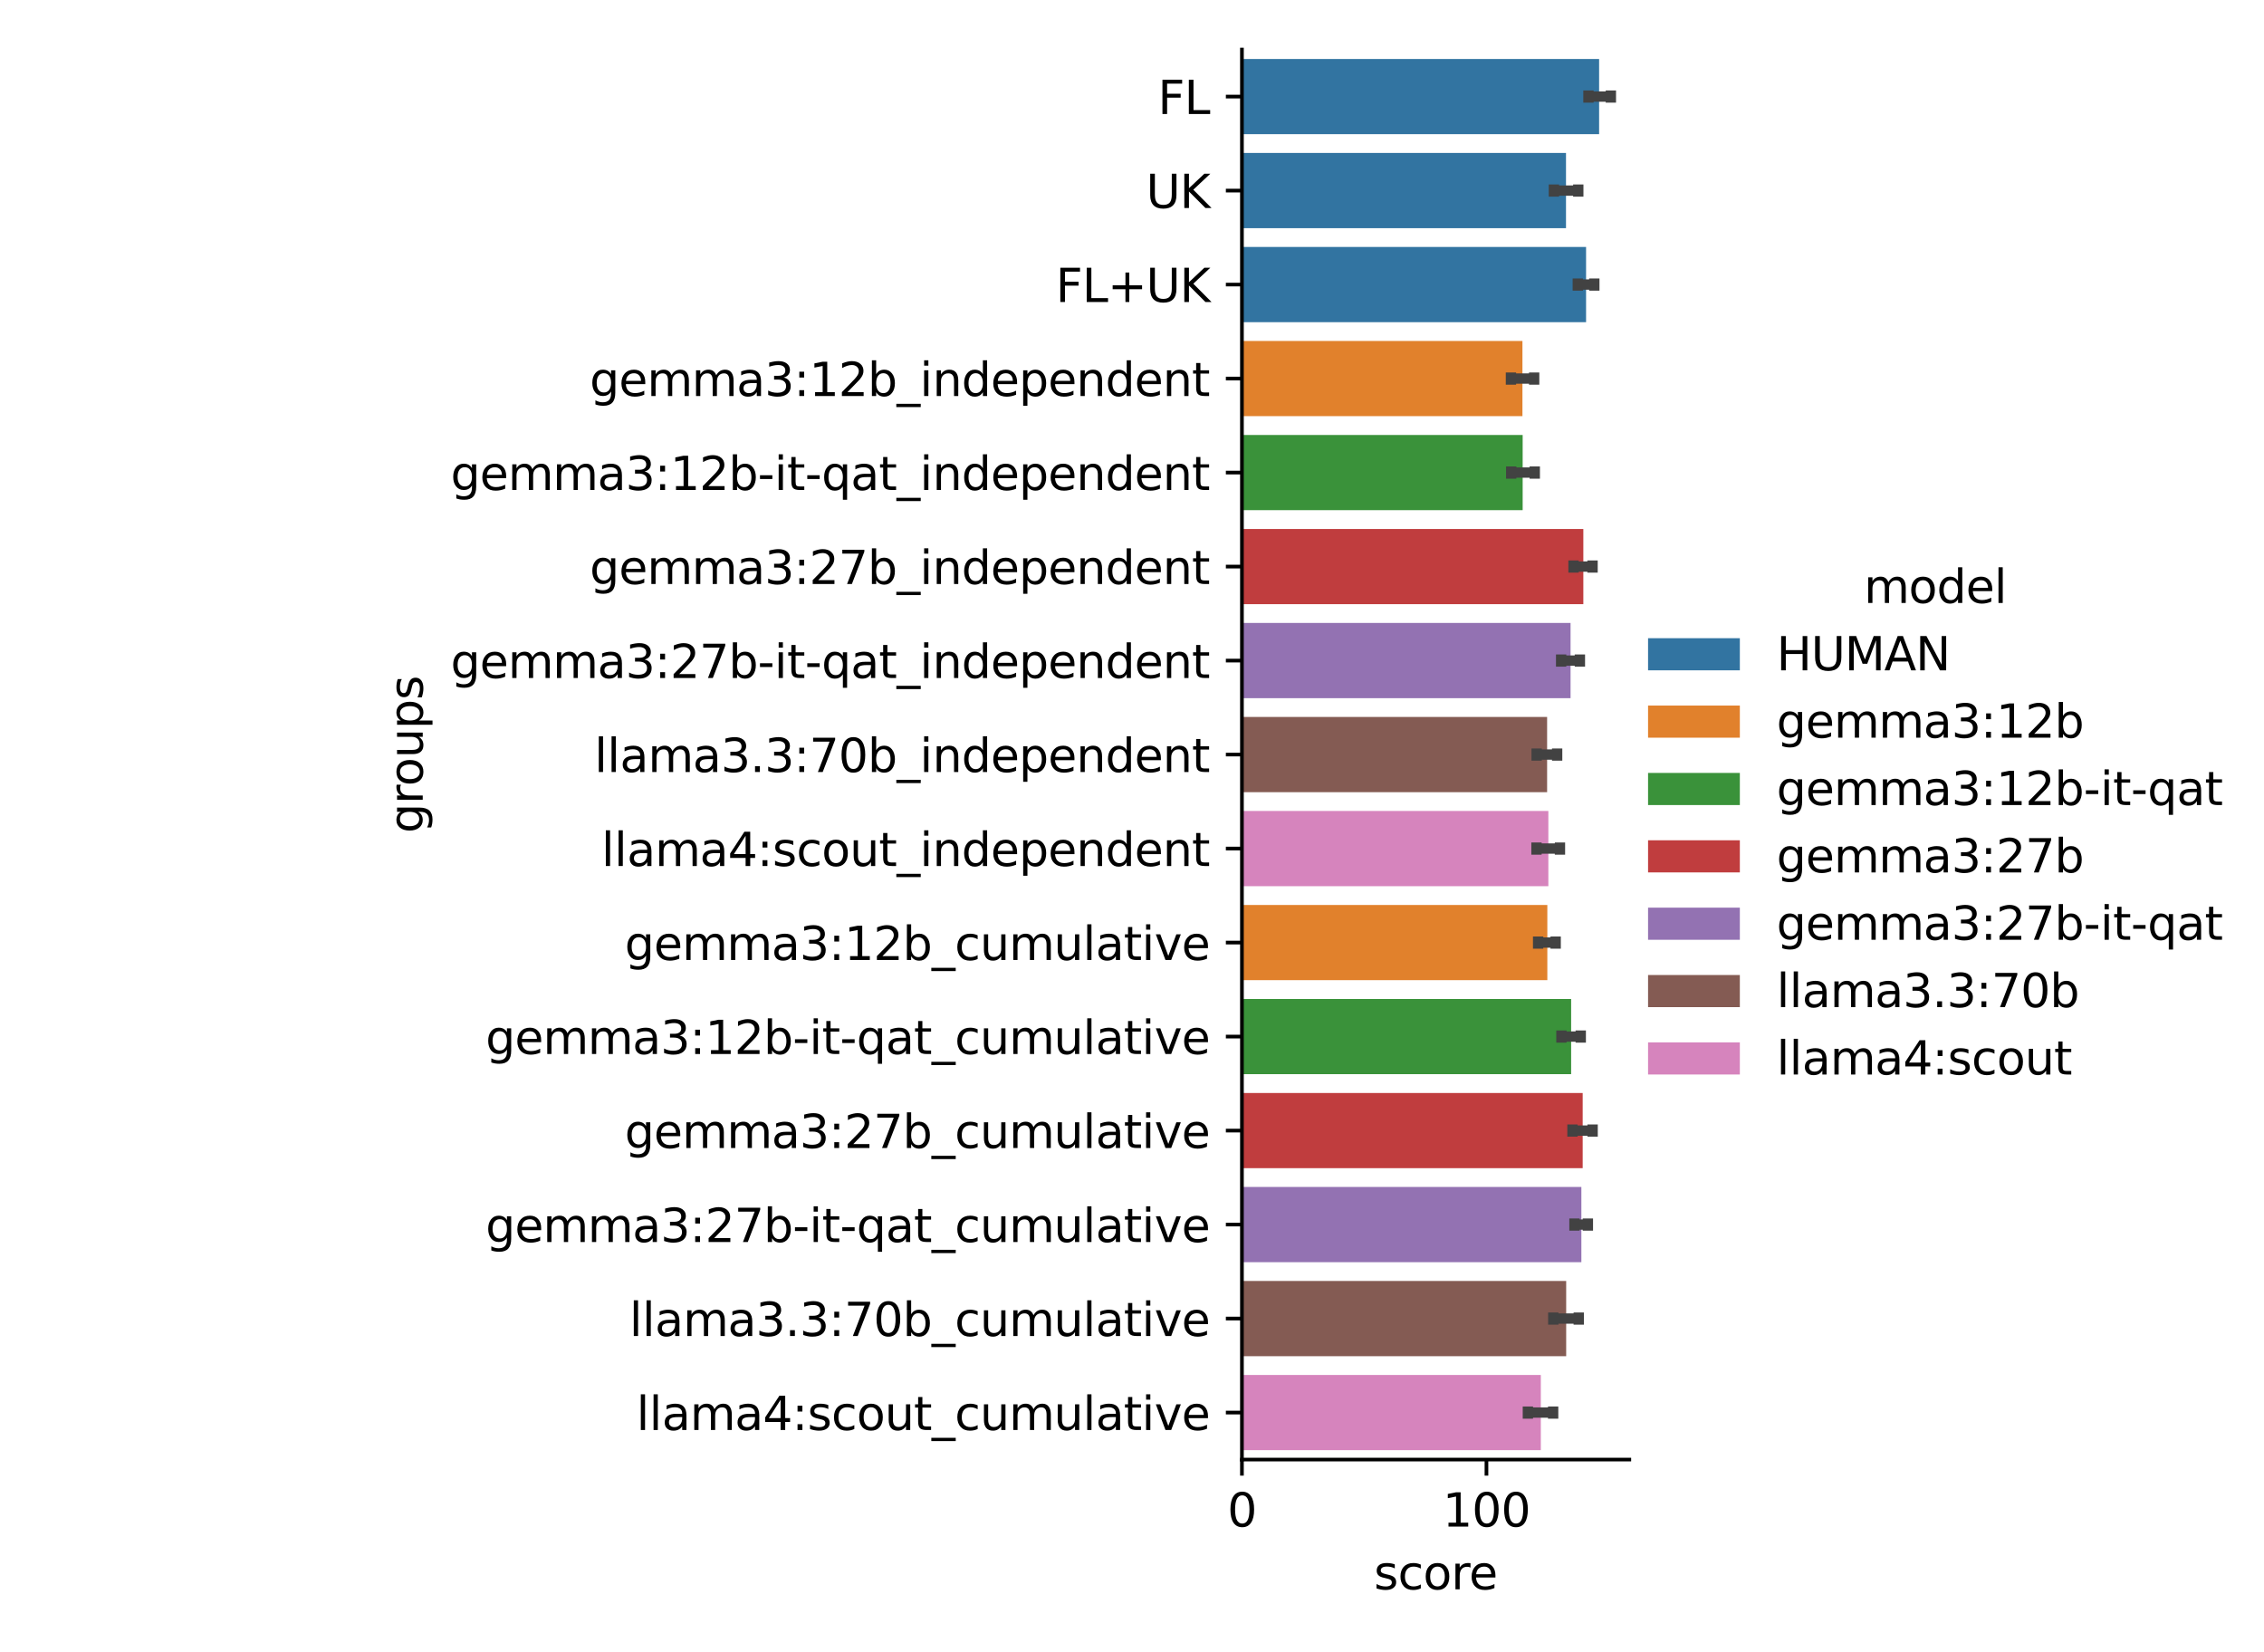 <?xml version="1.0" encoding="utf-8" standalone="no"?>
<!DOCTYPE svg PUBLIC "-//W3C//DTD SVG 1.1//EN"
  "http://www.w3.org/Graphics/SVG/1.1/DTD/svg11.dtd">
<svg xmlns:xlink="http://www.w3.org/1999/xlink" width="493.38pt" height="360pt" viewBox="0 0 493.38 360" xmlns="http://www.w3.org/2000/svg" version="1.1">
 <defs>
  <style type="text/css">*{stroke-linejoin: round; stroke-linecap: butt}</style>
 </defs>
 <g id="figure_1">
  <g id="patch_1">
   <path d="M 0 360 
L 493.38 360 
L 493.38 0 
L 0 0 
z
" style="fill: #ffffff"/>
  </g>
  <g id="axes_1">
   <g id="patch_2">
    <path d="M 270.646 318.04 
L 355.066 318.04 
L 355.066 10.8 
L 270.646 10.8 
z
" style="fill: #ffffff"/>
   </g>
   <g id="patch_3">
    <path d="M 270.646 12.848 
L 348.485 12.848 
L 348.485 29.234 
L 270.646 29.234 
z
" clip-path="url(#p8ff830835c)" style="fill: #3274a1"/>
   </g>
   <g id="patch_4">
    <path d="M 270.646 33.331 
L 341.269 33.331 
L 341.269 49.717 
L 270.646 49.717 
z
" clip-path="url(#p8ff830835c)" style="fill: #3274a1"/>
   </g>
   <g id="patch_5">
    <path d="M 270.646 53.814 
L 345.643 53.814 
L 345.643 70.2 
L 270.646 70.2 
z
" clip-path="url(#p8ff830835c)" style="fill: #3274a1"/>
   </g>
   <g id="patch_6">
    <path d="M 270.646 74.296 
L 331.778 74.296 
L 331.778 90.682 
L 270.646 90.682 
z
" clip-path="url(#p8ff830835c)" style="fill: #e1812c"/>
   </g>
   <g id="patch_7">
    <path d="M 270.646 197.192 
L 337.201 197.192 
L 337.201 213.578 
L 270.646 213.578 
z
" clip-path="url(#p8ff830835c)" style="fill: #e1812c"/>
   </g>
   <g id="patch_8">
    <path d="M 270.646 94.779 
L 331.824 94.779 
L 331.824 111.165 
L 270.646 111.165 
z
" clip-path="url(#p8ff830835c)" style="fill: #3a923a"/>
   </g>
   <g id="patch_9">
    <path d="M 270.646 217.675 
L 342.389 217.675 
L 342.389 234.061 
L 270.646 234.061 
z
" clip-path="url(#p8ff830835c)" style="fill: #3a923a"/>
   </g>
   <g id="patch_10">
    <path d="M 270.646 115.262 
L 345.047 115.262 
L 345.047 131.648 
L 270.646 131.648 
z
" clip-path="url(#p8ff830835c)" style="fill: #c03d3e"/>
   </g>
   <g id="patch_11">
    <path d="M 270.646 238.158 
L 344.904 238.158 
L 344.904 254.544 
L 270.646 254.544 
z
" clip-path="url(#p8ff830835c)" style="fill: #c03d3e"/>
   </g>
   <g id="patch_12">
    <path d="M 270.646 135.744 
L 342.261 135.744 
L 342.261 152.13 
L 270.646 152.13 
z
" clip-path="url(#p8ff830835c)" style="fill: #9372b2"/>
   </g>
   <g id="patch_13">
    <path d="M 270.646 258.64 
L 344.618 258.64 
L 344.618 275.026 
L 270.646 275.026 
z
" clip-path="url(#p8ff830835c)" style="fill: #9372b2"/>
   </g>
   <g id="patch_14">
    <path d="M 270.646 156.227 
L 337.153 156.227 
L 337.153 172.613 
L 270.646 172.613 
z
" clip-path="url(#p8ff830835c)" style="fill: #845b53"/>
   </g>
   <g id="patch_15">
    <path d="M 270.646 279.123 
L 341.308 279.123 
L 341.308 295.509 
L 270.646 295.509 
z
" clip-path="url(#p8ff830835c)" style="fill: #845b53"/>
   </g>
   <g id="patch_16">
    <path d="M 270.646 176.71 
L 337.423 176.71 
L 337.423 193.096 
L 270.646 193.096 
z
" clip-path="url(#p8ff830835c)" style="fill: #d684bd"/>
   </g>
   <g id="patch_17">
    <path d="M 270.646 299.606 
L 335.781 299.606 
L 335.781 315.992 
L 270.646 315.992 
z
" clip-path="url(#p8ff830835c)" style="fill: #d684bd"/>
   </g>
   <g id="patch_18">
    <path d="M 270.646 21.041 
L 270.646 21.041 
L 270.646 21.041 
L 270.646 21.041 
z
" clip-path="url(#p8ff830835c)" style="fill: #3274a1"/>
   </g>
   <g id="patch_19">
    <path d="M 270.646 21.041 
L 270.646 21.041 
L 270.646 21.041 
L 270.646 21.041 
z
" clip-path="url(#p8ff830835c)" style="fill: #e1812c"/>
   </g>
   <g id="patch_20">
    <path d="M 270.646 21.041 
L 270.646 21.041 
L 270.646 21.041 
L 270.646 21.041 
z
" clip-path="url(#p8ff830835c)" style="fill: #3a923a"/>
   </g>
   <g id="patch_21">
    <path d="M 270.646 21.041 
L 270.646 21.041 
L 270.646 21.041 
L 270.646 21.041 
z
" clip-path="url(#p8ff830835c)" style="fill: #c03d3e"/>
   </g>
   <g id="patch_22">
    <path d="M 270.646 21.041 
L 270.646 21.041 
L 270.646 21.041 
L 270.646 21.041 
z
" clip-path="url(#p8ff830835c)" style="fill: #9372b2"/>
   </g>
   <g id="patch_23">
    <path d="M 270.646 21.041 
L 270.646 21.041 
L 270.646 21.041 
L 270.646 21.041 
z
" clip-path="url(#p8ff830835c)" style="fill: #845b53"/>
   </g>
   <g id="patch_24">
    <path d="M 270.646 21.041 
L 270.646 21.041 
L 270.646 21.041 
L 270.646 21.041 
z
" clip-path="url(#p8ff830835c)" style="fill: #d684bd"/>
   </g>
   <g id="matplotlib.axis_1">
    <g id="xtick_1">
     <g id="line2d_1">
      <defs>
       <path id="mb960a6615f" d="M 0 0 
L 0 3.5 
" style="stroke: #000000; stroke-width: 0.8"/>
      </defs>
      <g>
       <use xlink:href="#mb960a6615f" x="270.646" y="318.04" style="stroke: #000000; stroke-width: 0.8"/>
      </g>
     </g>
     <g id="text_1">
      <!-- 0 -->
      <g transform="translate(267.465 332.638) scale(0.1 -0.1)">
       <defs>
        <path id="DejaVuSans-30" d="M 2034 4250 
Q 1547 4250 1301 3770 
Q 1056 3291 1056 2328 
Q 1056 1369 1301 889 
Q 1547 409 2034 409 
Q 2525 409 2770 889 
Q 3016 1369 3016 2328 
Q 3016 3291 2770 3770 
Q 2525 4250 2034 4250 
z
M 2034 4750 
Q 2819 4750 3233 4129 
Q 3647 3509 3647 2328 
Q 3647 1150 3233 529 
Q 2819 -91 2034 -91 
Q 1250 -91 836 529 
Q 422 1150 422 2328 
Q 422 3509 836 4129 
Q 1250 4750 2034 4750 
z
" transform="scale(0.016)"/>
       </defs>
       <use xlink:href="#DejaVuSans-30"/>
      </g>
     </g>
    </g>
    <g id="xtick_2">
     <g id="line2d_2">
      <g>
       <use xlink:href="#mb960a6615f" x="323.934" y="318.04" style="stroke: #000000; stroke-width: 0.8"/>
      </g>
     </g>
     <g id="text_2">
      <!-- 100 -->
      <g transform="translate(314.391 332.638) scale(0.1 -0.1)">
       <defs>
        <path id="DejaVuSans-31" d="M 794 531 
L 1825 531 
L 1825 4091 
L 703 3866 
L 703 4441 
L 1819 4666 
L 2450 4666 
L 2450 531 
L 3481 531 
L 3481 0 
L 794 0 
L 794 531 
z
" transform="scale(0.016)"/>
       </defs>
       <use xlink:href="#DejaVuSans-31"/>
       <use xlink:href="#DejaVuSans-30" transform="translate(63.623 0)"/>
       <use xlink:href="#DejaVuSans-30" transform="translate(127.246 0)"/>
      </g>
     </g>
    </g>
    <g id="text_3">
     <!-- score -->
     <g transform="translate(299.423 346.317) scale(0.1 -0.1)">
      <defs>
       <path id="DejaVuSans-73" d="M 2834 3397 
L 2834 2853 
Q 2591 2978 2328 3040 
Q 2066 3103 1784 3103 
Q 1356 3103 1142 2972 
Q 928 2841 928 2578 
Q 928 2378 1081 2264 
Q 1234 2150 1697 2047 
L 1894 2003 
Q 2506 1872 2764 1633 
Q 3022 1394 3022 966 
Q 3022 478 2636 193 
Q 2250 -91 1575 -91 
Q 1294 -91 989 -36 
Q 684 19 347 128 
L 347 722 
Q 666 556 975 473 
Q 1284 391 1588 391 
Q 1994 391 2212 530 
Q 2431 669 2431 922 
Q 2431 1156 2273 1281 
Q 2116 1406 1581 1522 
L 1381 1569 
Q 847 1681 609 1914 
Q 372 2147 372 2553 
Q 372 3047 722 3315 
Q 1072 3584 1716 3584 
Q 2034 3584 2315 3537 
Q 2597 3491 2834 3397 
z
" transform="scale(0.016)"/>
       <path id="DejaVuSans-63" d="M 3122 3366 
L 3122 2828 
Q 2878 2963 2633 3030 
Q 2388 3097 2138 3097 
Q 1578 3097 1268 2742 
Q 959 2388 959 1747 
Q 959 1106 1268 751 
Q 1578 397 2138 397 
Q 2388 397 2633 464 
Q 2878 531 3122 666 
L 3122 134 
Q 2881 22 2623 -34 
Q 2366 -91 2075 -91 
Q 1284 -91 818 406 
Q 353 903 353 1747 
Q 353 2603 823 3093 
Q 1294 3584 2113 3584 
Q 2378 3584 2631 3529 
Q 2884 3475 3122 3366 
z
" transform="scale(0.016)"/>
       <path id="DejaVuSans-6f" d="M 1959 3097 
Q 1497 3097 1228 2736 
Q 959 2375 959 1747 
Q 959 1119 1226 758 
Q 1494 397 1959 397 
Q 2419 397 2687 759 
Q 2956 1122 2956 1747 
Q 2956 2369 2687 2733 
Q 2419 3097 1959 3097 
z
M 1959 3584 
Q 2709 3584 3137 3096 
Q 3566 2609 3566 1747 
Q 3566 888 3137 398 
Q 2709 -91 1959 -91 
Q 1206 -91 779 398 
Q 353 888 353 1747 
Q 353 2609 779 3096 
Q 1206 3584 1959 3584 
z
" transform="scale(0.016)"/>
       <path id="DejaVuSans-72" d="M 2631 2963 
Q 2534 3019 2420 3045 
Q 2306 3072 2169 3072 
Q 1681 3072 1420 2755 
Q 1159 2438 1159 1844 
L 1159 0 
L 581 0 
L 581 3500 
L 1159 3500 
L 1159 2956 
Q 1341 3275 1631 3429 
Q 1922 3584 2338 3584 
Q 2397 3584 2469 3576 
Q 2541 3569 2628 3553 
L 2631 2963 
z
" transform="scale(0.016)"/>
       <path id="DejaVuSans-65" d="M 3597 1894 
L 3597 1613 
L 953 1613 
Q 991 1019 1311 708 
Q 1631 397 2203 397 
Q 2534 397 2845 478 
Q 3156 559 3463 722 
L 3463 178 
Q 3153 47 2828 -22 
Q 2503 -91 2169 -91 
Q 1331 -91 842 396 
Q 353 884 353 1716 
Q 353 2575 817 3079 
Q 1281 3584 2069 3584 
Q 2775 3584 3186 3129 
Q 3597 2675 3597 1894 
z
M 3022 2063 
Q 3016 2534 2758 2815 
Q 2500 3097 2075 3097 
Q 1594 3097 1305 2825 
Q 1016 2553 972 2059 
L 3022 2063 
z
" transform="scale(0.016)"/>
      </defs>
      <use xlink:href="#DejaVuSans-73"/>
      <use xlink:href="#DejaVuSans-63" transform="translate(52.1 0)"/>
      <use xlink:href="#DejaVuSans-6f" transform="translate(107.08 0)"/>
      <use xlink:href="#DejaVuSans-72" transform="translate(168.262 0)"/>
      <use xlink:href="#DejaVuSans-65" transform="translate(207.125 0)"/>
     </g>
    </g>
   </g>
   <g id="matplotlib.axis_2">
    <g id="ytick_1">
     <g id="line2d_3">
      <defs>
       <path id="mff4d0da795" d="M 0 0 
L -3.5 0 
" style="stroke: #000000; stroke-width: 0.8"/>
      </defs>
      <g>
       <use xlink:href="#mff4d0da795" x="270.646" y="21.041" style="stroke: #000000; stroke-width: 0.8"/>
      </g>
     </g>
     <g id="text_4">
      <!-- FL -->
      <g transform="translate(252.323 24.841) scale(0.1 -0.1)">
       <defs>
        <path id="DejaVuSans-46" d="M 628 4666 
L 3309 4666 
L 3309 4134 
L 1259 4134 
L 1259 2759 
L 3109 2759 
L 3109 2228 
L 1259 2228 
L 1259 0 
L 628 0 
L 628 4666 
z
" transform="scale(0.016)"/>
        <path id="DejaVuSans-4c" d="M 628 4666 
L 1259 4666 
L 1259 531 
L 3531 531 
L 3531 0 
L 628 0 
L 628 4666 
z
" transform="scale(0.016)"/>
       </defs>
       <use xlink:href="#DejaVuSans-46"/>
       <use xlink:href="#DejaVuSans-4c" transform="translate(57.52 0)"/>
      </g>
     </g>
    </g>
    <g id="ytick_2">
     <g id="line2d_4">
      <g>
       <use xlink:href="#mff4d0da795" x="270.646" y="41.524" style="stroke: #000000; stroke-width: 0.8"/>
      </g>
     </g>
     <g id="text_5">
      <!-- UK -->
      <g transform="translate(249.77 45.323) scale(0.1 -0.1)">
       <defs>
        <path id="DejaVuSans-55" d="M 556 4666 
L 1191 4666 
L 1191 1831 
Q 1191 1081 1462 751 
Q 1734 422 2344 422 
Q 2950 422 3222 751 
Q 3494 1081 3494 1831 
L 3494 4666 
L 4128 4666 
L 4128 1753 
Q 4128 841 3676 375 
Q 3225 -91 2344 -91 
Q 1459 -91 1007 375 
Q 556 841 556 1753 
L 556 4666 
z
" transform="scale(0.016)"/>
        <path id="DejaVuSans-4b" d="M 628 4666 
L 1259 4666 
L 1259 2694 
L 3353 4666 
L 4166 4666 
L 1850 2491 
L 4331 0 
L 3500 0 
L 1259 2247 
L 1259 0 
L 628 0 
L 628 4666 
z
" transform="scale(0.016)"/>
       </defs>
       <use xlink:href="#DejaVuSans-55"/>
       <use xlink:href="#DejaVuSans-4b" transform="translate(73.193 0)"/>
      </g>
     </g>
    </g>
    <g id="ytick_3">
     <g id="line2d_5">
      <g>
       <use xlink:href="#mff4d0da795" x="270.646" y="62.007" style="stroke: #000000; stroke-width: 0.8"/>
      </g>
     </g>
     <g id="text_6">
      <!-- FL+UK -->
      <g transform="translate(230.067 65.806) scale(0.1 -0.1)">
       <defs>
        <path id="DejaVuSans-2b" d="M 2944 4013 
L 2944 2272 
L 4684 2272 
L 4684 1741 
L 2944 1741 
L 2944 0 
L 2419 0 
L 2419 1741 
L 678 1741 
L 678 2272 
L 2419 2272 
L 2419 4013 
L 2944 4013 
z
" transform="scale(0.016)"/>
       </defs>
       <use xlink:href="#DejaVuSans-46"/>
       <use xlink:href="#DejaVuSans-4c" transform="translate(57.52 0)"/>
       <use xlink:href="#DejaVuSans-2b" transform="translate(113.232 0)"/>
       <use xlink:href="#DejaVuSans-55" transform="translate(197.021 0)"/>
       <use xlink:href="#DejaVuSans-4b" transform="translate(270.215 0)"/>
      </g>
     </g>
    </g>
    <g id="ytick_4">
     <g id="line2d_6">
      <g>
       <use xlink:href="#mff4d0da795" x="270.646" y="82.489" style="stroke: #000000; stroke-width: 0.8"/>
      </g>
     </g>
     <g id="text_7">
      <!-- gemma3:12b_independent -->
      <g transform="translate(128.515 86.289) scale(0.1 -0.1)">
       <defs>
        <path id="DejaVuSans-67" d="M 2906 1791 
Q 2906 2416 2648 2759 
Q 2391 3103 1925 3103 
Q 1463 3103 1205 2759 
Q 947 2416 947 1791 
Q 947 1169 1205 825 
Q 1463 481 1925 481 
Q 2391 481 2648 825 
Q 2906 1169 2906 1791 
z
M 3481 434 
Q 3481 -459 3084 -895 
Q 2688 -1331 1869 -1331 
Q 1566 -1331 1297 -1286 
Q 1028 -1241 775 -1147 
L 775 -588 
Q 1028 -725 1275 -790 
Q 1522 -856 1778 -856 
Q 2344 -856 2625 -561 
Q 2906 -266 2906 331 
L 2906 616 
Q 2728 306 2450 153 
Q 2172 0 1784 0 
Q 1141 0 747 490 
Q 353 981 353 1791 
Q 353 2603 747 3093 
Q 1141 3584 1784 3584 
Q 2172 3584 2450 3431 
Q 2728 3278 2906 2969 
L 2906 3500 
L 3481 3500 
L 3481 434 
z
" transform="scale(0.016)"/>
        <path id="DejaVuSans-6d" d="M 3328 2828 
Q 3544 3216 3844 3400 
Q 4144 3584 4550 3584 
Q 5097 3584 5394 3201 
Q 5691 2819 5691 2113 
L 5691 0 
L 5113 0 
L 5113 2094 
Q 5113 2597 4934 2840 
Q 4756 3084 4391 3084 
Q 3944 3084 3684 2787 
Q 3425 2491 3425 1978 
L 3425 0 
L 2847 0 
L 2847 2094 
Q 2847 2600 2669 2842 
Q 2491 3084 2119 3084 
Q 1678 3084 1418 2786 
Q 1159 2488 1159 1978 
L 1159 0 
L 581 0 
L 581 3500 
L 1159 3500 
L 1159 2956 
Q 1356 3278 1631 3431 
Q 1906 3584 2284 3584 
Q 2666 3584 2933 3390 
Q 3200 3197 3328 2828 
z
" transform="scale(0.016)"/>
        <path id="DejaVuSans-61" d="M 2194 1759 
Q 1497 1759 1228 1600 
Q 959 1441 959 1056 
Q 959 750 1161 570 
Q 1363 391 1709 391 
Q 2188 391 2477 730 
Q 2766 1069 2766 1631 
L 2766 1759 
L 2194 1759 
z
M 3341 1997 
L 3341 0 
L 2766 0 
L 2766 531 
Q 2569 213 2275 61 
Q 1981 -91 1556 -91 
Q 1019 -91 701 211 
Q 384 513 384 1019 
Q 384 1609 779 1909 
Q 1175 2209 1959 2209 
L 2766 2209 
L 2766 2266 
Q 2766 2663 2505 2880 
Q 2244 3097 1772 3097 
Q 1472 3097 1187 3025 
Q 903 2953 641 2809 
L 641 3341 
Q 956 3463 1253 3523 
Q 1550 3584 1831 3584 
Q 2591 3584 2966 3190 
Q 3341 2797 3341 1997 
z
" transform="scale(0.016)"/>
        <path id="DejaVuSans-33" d="M 2597 2516 
Q 3050 2419 3304 2112 
Q 3559 1806 3559 1356 
Q 3559 666 3084 287 
Q 2609 -91 1734 -91 
Q 1441 -91 1130 -33 
Q 819 25 488 141 
L 488 750 
Q 750 597 1062 519 
Q 1375 441 1716 441 
Q 2309 441 2620 675 
Q 2931 909 2931 1356 
Q 2931 1769 2642 2001 
Q 2353 2234 1838 2234 
L 1294 2234 
L 1294 2753 
L 1863 2753 
Q 2328 2753 2575 2939 
Q 2822 3125 2822 3475 
Q 2822 3834 2567 4026 
Q 2313 4219 1838 4219 
Q 1578 4219 1281 4162 
Q 984 4106 628 3988 
L 628 4550 
Q 988 4650 1302 4700 
Q 1616 4750 1894 4750 
Q 2613 4750 3031 4423 
Q 3450 4097 3450 3541 
Q 3450 3153 3228 2886 
Q 3006 2619 2597 2516 
z
" transform="scale(0.016)"/>
        <path id="DejaVuSans-3a" d="M 750 794 
L 1409 794 
L 1409 0 
L 750 0 
L 750 794 
z
M 750 3309 
L 1409 3309 
L 1409 2516 
L 750 2516 
L 750 3309 
z
" transform="scale(0.016)"/>
        <path id="DejaVuSans-32" d="M 1228 531 
L 3431 531 
L 3431 0 
L 469 0 
L 469 531 
Q 828 903 1448 1529 
Q 2069 2156 2228 2338 
Q 2531 2678 2651 2914 
Q 2772 3150 2772 3378 
Q 2772 3750 2511 3984 
Q 2250 4219 1831 4219 
Q 1534 4219 1204 4116 
Q 875 4013 500 3803 
L 500 4441 
Q 881 4594 1212 4672 
Q 1544 4750 1819 4750 
Q 2544 4750 2975 4387 
Q 3406 4025 3406 3419 
Q 3406 3131 3298 2873 
Q 3191 2616 2906 2266 
Q 2828 2175 2409 1742 
Q 1991 1309 1228 531 
z
" transform="scale(0.016)"/>
        <path id="DejaVuSans-62" d="M 3116 1747 
Q 3116 2381 2855 2742 
Q 2594 3103 2138 3103 
Q 1681 3103 1420 2742 
Q 1159 2381 1159 1747 
Q 1159 1113 1420 752 
Q 1681 391 2138 391 
Q 2594 391 2855 752 
Q 3116 1113 3116 1747 
z
M 1159 2969 
Q 1341 3281 1617 3432 
Q 1894 3584 2278 3584 
Q 2916 3584 3314 3078 
Q 3713 2572 3713 1747 
Q 3713 922 3314 415 
Q 2916 -91 2278 -91 
Q 1894 -91 1617 61 
Q 1341 213 1159 525 
L 1159 0 
L 581 0 
L 581 4863 
L 1159 4863 
L 1159 2969 
z
" transform="scale(0.016)"/>
        <path id="DejaVuSans-5f" d="M 3263 -1063 
L 3263 -1509 
L -63 -1509 
L -63 -1063 
L 3263 -1063 
z
" transform="scale(0.016)"/>
        <path id="DejaVuSans-69" d="M 603 3500 
L 1178 3500 
L 1178 0 
L 603 0 
L 603 3500 
z
M 603 4863 
L 1178 4863 
L 1178 4134 
L 603 4134 
L 603 4863 
z
" transform="scale(0.016)"/>
        <path id="DejaVuSans-6e" d="M 3513 2113 
L 3513 0 
L 2938 0 
L 2938 2094 
Q 2938 2591 2744 2837 
Q 2550 3084 2163 3084 
Q 1697 3084 1428 2787 
Q 1159 2491 1159 1978 
L 1159 0 
L 581 0 
L 581 3500 
L 1159 3500 
L 1159 2956 
Q 1366 3272 1645 3428 
Q 1925 3584 2291 3584 
Q 2894 3584 3203 3211 
Q 3513 2838 3513 2113 
z
" transform="scale(0.016)"/>
        <path id="DejaVuSans-64" d="M 2906 2969 
L 2906 4863 
L 3481 4863 
L 3481 0 
L 2906 0 
L 2906 525 
Q 2725 213 2448 61 
Q 2172 -91 1784 -91 
Q 1150 -91 751 415 
Q 353 922 353 1747 
Q 353 2572 751 3078 
Q 1150 3584 1784 3584 
Q 2172 3584 2448 3432 
Q 2725 3281 2906 2969 
z
M 947 1747 
Q 947 1113 1208 752 
Q 1469 391 1925 391 
Q 2381 391 2643 752 
Q 2906 1113 2906 1747 
Q 2906 2381 2643 2742 
Q 2381 3103 1925 3103 
Q 1469 3103 1208 2742 
Q 947 2381 947 1747 
z
" transform="scale(0.016)"/>
        <path id="DejaVuSans-70" d="M 1159 525 
L 1159 -1331 
L 581 -1331 
L 581 3500 
L 1159 3500 
L 1159 2969 
Q 1341 3281 1617 3432 
Q 1894 3584 2278 3584 
Q 2916 3584 3314 3078 
Q 3713 2572 3713 1747 
Q 3713 922 3314 415 
Q 2916 -91 2278 -91 
Q 1894 -91 1617 61 
Q 1341 213 1159 525 
z
M 3116 1747 
Q 3116 2381 2855 2742 
Q 2594 3103 2138 3103 
Q 1681 3103 1420 2742 
Q 1159 2381 1159 1747 
Q 1159 1113 1420 752 
Q 1681 391 2138 391 
Q 2594 391 2855 752 
Q 3116 1113 3116 1747 
z
" transform="scale(0.016)"/>
        <path id="DejaVuSans-74" d="M 1172 4494 
L 1172 3500 
L 2356 3500 
L 2356 3053 
L 1172 3053 
L 1172 1153 
Q 1172 725 1289 603 
Q 1406 481 1766 481 
L 2356 481 
L 2356 0 
L 1766 0 
Q 1100 0 847 248 
Q 594 497 594 1153 
L 594 3053 
L 172 3053 
L 172 3500 
L 594 3500 
L 594 4494 
L 1172 4494 
z
" transform="scale(0.016)"/>
       </defs>
       <use xlink:href="#DejaVuSans-67"/>
       <use xlink:href="#DejaVuSans-65" transform="translate(63.477 0)"/>
       <use xlink:href="#DejaVuSans-6d" transform="translate(125 0)"/>
       <use xlink:href="#DejaVuSans-6d" transform="translate(222.412 0)"/>
       <use xlink:href="#DejaVuSans-61" transform="translate(319.824 0)"/>
       <use xlink:href="#DejaVuSans-33" transform="translate(381.104 0)"/>
       <use xlink:href="#DejaVuSans-3a" transform="translate(444.727 0)"/>
       <use xlink:href="#DejaVuSans-31" transform="translate(478.418 0)"/>
       <use xlink:href="#DejaVuSans-32" transform="translate(542.041 0)"/>
       <use xlink:href="#DejaVuSans-62" transform="translate(605.664 0)"/>
       <use xlink:href="#DejaVuSans-5f" transform="translate(669.141 0)"/>
       <use xlink:href="#DejaVuSans-69" transform="translate(719.141 0)"/>
       <use xlink:href="#DejaVuSans-6e" transform="translate(746.924 0)"/>
       <use xlink:href="#DejaVuSans-64" transform="translate(810.303 0)"/>
       <use xlink:href="#DejaVuSans-65" transform="translate(873.779 0)"/>
       <use xlink:href="#DejaVuSans-70" transform="translate(935.303 0)"/>
       <use xlink:href="#DejaVuSans-65" transform="translate(998.779 0)"/>
       <use xlink:href="#DejaVuSans-6e" transform="translate(1060.303 0)"/>
       <use xlink:href="#DejaVuSans-64" transform="translate(1123.682 0)"/>
       <use xlink:href="#DejaVuSans-65" transform="translate(1187.158 0)"/>
       <use xlink:href="#DejaVuSans-6e" transform="translate(1248.682 0)"/>
       <use xlink:href="#DejaVuSans-74" transform="translate(1312.061 0)"/>
      </g>
     </g>
    </g>
    <g id="ytick_5">
     <g id="line2d_7">
      <g>
       <use xlink:href="#mff4d0da795" x="270.646" y="102.972" style="stroke: #000000; stroke-width: 0.8"/>
      </g>
     </g>
     <g id="text_8">
      <!-- gemma3:12b-it-qat_independent -->
      <g transform="translate(98.204 106.771) scale(0.1 -0.1)">
       <defs>
        <path id="DejaVuSans-2d" d="M 313 2009 
L 1997 2009 
L 1997 1497 
L 313 1497 
L 313 2009 
z
" transform="scale(0.016)"/>
        <path id="DejaVuSans-71" d="M 947 1747 
Q 947 1113 1208 752 
Q 1469 391 1925 391 
Q 2381 391 2643 752 
Q 2906 1113 2906 1747 
Q 2906 2381 2643 2742 
Q 2381 3103 1925 3103 
Q 1469 3103 1208 2742 
Q 947 2381 947 1747 
z
M 2906 525 
Q 2725 213 2448 61 
Q 2172 -91 1784 -91 
Q 1150 -91 751 415 
Q 353 922 353 1747 
Q 353 2572 751 3078 
Q 1150 3584 1784 3584 
Q 2172 3584 2448 3432 
Q 2725 3281 2906 2969 
L 2906 3500 
L 3481 3500 
L 3481 -1331 
L 2906 -1331 
L 2906 525 
z
" transform="scale(0.016)"/>
       </defs>
       <use xlink:href="#DejaVuSans-67"/>
       <use xlink:href="#DejaVuSans-65" transform="translate(63.477 0)"/>
       <use xlink:href="#DejaVuSans-6d" transform="translate(125 0)"/>
       <use xlink:href="#DejaVuSans-6d" transform="translate(222.412 0)"/>
       <use xlink:href="#DejaVuSans-61" transform="translate(319.824 0)"/>
       <use xlink:href="#DejaVuSans-33" transform="translate(381.104 0)"/>
       <use xlink:href="#DejaVuSans-3a" transform="translate(444.727 0)"/>
       <use xlink:href="#DejaVuSans-31" transform="translate(478.418 0)"/>
       <use xlink:href="#DejaVuSans-32" transform="translate(542.041 0)"/>
       <use xlink:href="#DejaVuSans-62" transform="translate(605.664 0)"/>
       <use xlink:href="#DejaVuSans-2d" transform="translate(669.141 0)"/>
       <use xlink:href="#DejaVuSans-69" transform="translate(705.225 0)"/>
       <use xlink:href="#DejaVuSans-74" transform="translate(733.008 0)"/>
       <use xlink:href="#DejaVuSans-2d" transform="translate(772.217 0)"/>
       <use xlink:href="#DejaVuSans-71" transform="translate(808.301 0)"/>
       <use xlink:href="#DejaVuSans-61" transform="translate(871.777 0)"/>
       <use xlink:href="#DejaVuSans-74" transform="translate(933.057 0)"/>
       <use xlink:href="#DejaVuSans-5f" transform="translate(972.266 0)"/>
       <use xlink:href="#DejaVuSans-69" transform="translate(1022.266 0)"/>
       <use xlink:href="#DejaVuSans-6e" transform="translate(1050.049 0)"/>
       <use xlink:href="#DejaVuSans-64" transform="translate(1113.428 0)"/>
       <use xlink:href="#DejaVuSans-65" transform="translate(1176.904 0)"/>
       <use xlink:href="#DejaVuSans-70" transform="translate(1238.428 0)"/>
       <use xlink:href="#DejaVuSans-65" transform="translate(1301.904 0)"/>
       <use xlink:href="#DejaVuSans-6e" transform="translate(1363.428 0)"/>
       <use xlink:href="#DejaVuSans-64" transform="translate(1426.807 0)"/>
       <use xlink:href="#DejaVuSans-65" transform="translate(1490.283 0)"/>
       <use xlink:href="#DejaVuSans-6e" transform="translate(1551.807 0)"/>
       <use xlink:href="#DejaVuSans-74" transform="translate(1615.186 0)"/>
      </g>
     </g>
    </g>
    <g id="ytick_6">
     <g id="line2d_8">
      <g>
       <use xlink:href="#mff4d0da795" x="270.646" y="123.455" style="stroke: #000000; stroke-width: 0.8"/>
      </g>
     </g>
     <g id="text_9">
      <!-- gemma3:27b_independent -->
      <g transform="translate(128.515 127.254) scale(0.1 -0.1)">
       <defs>
        <path id="DejaVuSans-37" d="M 525 4666 
L 3525 4666 
L 3525 4397 
L 1831 0 
L 1172 0 
L 2766 4134 
L 525 4134 
L 525 4666 
z
" transform="scale(0.016)"/>
       </defs>
       <use xlink:href="#DejaVuSans-67"/>
       <use xlink:href="#DejaVuSans-65" transform="translate(63.477 0)"/>
       <use xlink:href="#DejaVuSans-6d" transform="translate(125 0)"/>
       <use xlink:href="#DejaVuSans-6d" transform="translate(222.412 0)"/>
       <use xlink:href="#DejaVuSans-61" transform="translate(319.824 0)"/>
       <use xlink:href="#DejaVuSans-33" transform="translate(381.104 0)"/>
       <use xlink:href="#DejaVuSans-3a" transform="translate(444.727 0)"/>
       <use xlink:href="#DejaVuSans-32" transform="translate(478.418 0)"/>
       <use xlink:href="#DejaVuSans-37" transform="translate(542.041 0)"/>
       <use xlink:href="#DejaVuSans-62" transform="translate(605.664 0)"/>
       <use xlink:href="#DejaVuSans-5f" transform="translate(669.141 0)"/>
       <use xlink:href="#DejaVuSans-69" transform="translate(719.141 0)"/>
       <use xlink:href="#DejaVuSans-6e" transform="translate(746.924 0)"/>
       <use xlink:href="#DejaVuSans-64" transform="translate(810.303 0)"/>
       <use xlink:href="#DejaVuSans-65" transform="translate(873.779 0)"/>
       <use xlink:href="#DejaVuSans-70" transform="translate(935.303 0)"/>
       <use xlink:href="#DejaVuSans-65" transform="translate(998.779 0)"/>
       <use xlink:href="#DejaVuSans-6e" transform="translate(1060.303 0)"/>
       <use xlink:href="#DejaVuSans-64" transform="translate(1123.682 0)"/>
       <use xlink:href="#DejaVuSans-65" transform="translate(1187.158 0)"/>
       <use xlink:href="#DejaVuSans-6e" transform="translate(1248.682 0)"/>
       <use xlink:href="#DejaVuSans-74" transform="translate(1312.061 0)"/>
      </g>
     </g>
    </g>
    <g id="ytick_7">
     <g id="line2d_9">
      <g>
       <use xlink:href="#mff4d0da795" x="270.646" y="143.937" style="stroke: #000000; stroke-width: 0.8"/>
      </g>
     </g>
     <g id="text_10">
      <!-- gemma3:27b-it-qat_independent -->
      <g transform="translate(98.204 147.737) scale(0.1 -0.1)">
       <use xlink:href="#DejaVuSans-67"/>
       <use xlink:href="#DejaVuSans-65" transform="translate(63.477 0)"/>
       <use xlink:href="#DejaVuSans-6d" transform="translate(125 0)"/>
       <use xlink:href="#DejaVuSans-6d" transform="translate(222.412 0)"/>
       <use xlink:href="#DejaVuSans-61" transform="translate(319.824 0)"/>
       <use xlink:href="#DejaVuSans-33" transform="translate(381.104 0)"/>
       <use xlink:href="#DejaVuSans-3a" transform="translate(444.727 0)"/>
       <use xlink:href="#DejaVuSans-32" transform="translate(478.418 0)"/>
       <use xlink:href="#DejaVuSans-37" transform="translate(542.041 0)"/>
       <use xlink:href="#DejaVuSans-62" transform="translate(605.664 0)"/>
       <use xlink:href="#DejaVuSans-2d" transform="translate(669.141 0)"/>
       <use xlink:href="#DejaVuSans-69" transform="translate(705.225 0)"/>
       <use xlink:href="#DejaVuSans-74" transform="translate(733.008 0)"/>
       <use xlink:href="#DejaVuSans-2d" transform="translate(772.217 0)"/>
       <use xlink:href="#DejaVuSans-71" transform="translate(808.301 0)"/>
       <use xlink:href="#DejaVuSans-61" transform="translate(871.777 0)"/>
       <use xlink:href="#DejaVuSans-74" transform="translate(933.057 0)"/>
       <use xlink:href="#DejaVuSans-5f" transform="translate(972.266 0)"/>
       <use xlink:href="#DejaVuSans-69" transform="translate(1022.266 0)"/>
       <use xlink:href="#DejaVuSans-6e" transform="translate(1050.049 0)"/>
       <use xlink:href="#DejaVuSans-64" transform="translate(1113.428 0)"/>
       <use xlink:href="#DejaVuSans-65" transform="translate(1176.904 0)"/>
       <use xlink:href="#DejaVuSans-70" transform="translate(1238.428 0)"/>
       <use xlink:href="#DejaVuSans-65" transform="translate(1301.904 0)"/>
       <use xlink:href="#DejaVuSans-6e" transform="translate(1363.428 0)"/>
       <use xlink:href="#DejaVuSans-64" transform="translate(1426.807 0)"/>
       <use xlink:href="#DejaVuSans-65" transform="translate(1490.283 0)"/>
       <use xlink:href="#DejaVuSans-6e" transform="translate(1551.807 0)"/>
       <use xlink:href="#DejaVuSans-74" transform="translate(1615.186 0)"/>
      </g>
     </g>
    </g>
    <g id="ytick_8">
     <g id="line2d_10">
      <g>
       <use xlink:href="#mff4d0da795" x="270.646" y="164.42" style="stroke: #000000; stroke-width: 0.8"/>
      </g>
     </g>
     <g id="text_11">
      <!-- llama3.3:70b_independent -->
      <g transform="translate(129.532 168.219) scale(0.1 -0.1)">
       <defs>
        <path id="DejaVuSans-6c" d="M 603 4863 
L 1178 4863 
L 1178 0 
L 603 0 
L 603 4863 
z
" transform="scale(0.016)"/>
        <path id="DejaVuSans-2e" d="M 684 794 
L 1344 794 
L 1344 0 
L 684 0 
L 684 794 
z
" transform="scale(0.016)"/>
       </defs>
       <use xlink:href="#DejaVuSans-6c"/>
       <use xlink:href="#DejaVuSans-6c" transform="translate(27.783 0)"/>
       <use xlink:href="#DejaVuSans-61" transform="translate(55.566 0)"/>
       <use xlink:href="#DejaVuSans-6d" transform="translate(116.846 0)"/>
       <use xlink:href="#DejaVuSans-61" transform="translate(214.258 0)"/>
       <use xlink:href="#DejaVuSans-33" transform="translate(275.537 0)"/>
       <use xlink:href="#DejaVuSans-2e" transform="translate(339.16 0)"/>
       <use xlink:href="#DejaVuSans-33" transform="translate(370.947 0)"/>
       <use xlink:href="#DejaVuSans-3a" transform="translate(434.57 0)"/>
       <use xlink:href="#DejaVuSans-37" transform="translate(468.262 0)"/>
       <use xlink:href="#DejaVuSans-30" transform="translate(531.885 0)"/>
       <use xlink:href="#DejaVuSans-62" transform="translate(595.508 0)"/>
       <use xlink:href="#DejaVuSans-5f" transform="translate(658.984 0)"/>
       <use xlink:href="#DejaVuSans-69" transform="translate(708.984 0)"/>
       <use xlink:href="#DejaVuSans-6e" transform="translate(736.768 0)"/>
       <use xlink:href="#DejaVuSans-64" transform="translate(800.146 0)"/>
       <use xlink:href="#DejaVuSans-65" transform="translate(863.623 0)"/>
       <use xlink:href="#DejaVuSans-70" transform="translate(925.146 0)"/>
       <use xlink:href="#DejaVuSans-65" transform="translate(988.623 0)"/>
       <use xlink:href="#DejaVuSans-6e" transform="translate(1050.146 0)"/>
       <use xlink:href="#DejaVuSans-64" transform="translate(1113.525 0)"/>
       <use xlink:href="#DejaVuSans-65" transform="translate(1177.002 0)"/>
       <use xlink:href="#DejaVuSans-6e" transform="translate(1238.525 0)"/>
       <use xlink:href="#DejaVuSans-74" transform="translate(1301.904 0)"/>
      </g>
     </g>
    </g>
    <g id="ytick_9">
     <g id="line2d_11">
      <g>
       <use xlink:href="#mff4d0da795" x="270.646" y="184.903" style="stroke: #000000; stroke-width: 0.8"/>
      </g>
     </g>
     <g id="text_12">
      <!-- llama4:scout_independent -->
      <g transform="translate(131.062 188.702) scale(0.1 -0.1)">
       <defs>
        <path id="DejaVuSans-34" d="M 2419 4116 
L 825 1625 
L 2419 1625 
L 2419 4116 
z
M 2253 4666 
L 3047 4666 
L 3047 1625 
L 3713 1625 
L 3713 1100 
L 3047 1100 
L 3047 0 
L 2419 0 
L 2419 1100 
L 313 1100 
L 313 1709 
L 2253 4666 
z
" transform="scale(0.016)"/>
        <path id="DejaVuSans-75" d="M 544 1381 
L 544 3500 
L 1119 3500 
L 1119 1403 
Q 1119 906 1312 657 
Q 1506 409 1894 409 
Q 2359 409 2629 706 
Q 2900 1003 2900 1516 
L 2900 3500 
L 3475 3500 
L 3475 0 
L 2900 0 
L 2900 538 
Q 2691 219 2414 64 
Q 2138 -91 1772 -91 
Q 1169 -91 856 284 
Q 544 659 544 1381 
z
M 1991 3584 
L 1991 3584 
z
" transform="scale(0.016)"/>
       </defs>
       <use xlink:href="#DejaVuSans-6c"/>
       <use xlink:href="#DejaVuSans-6c" transform="translate(27.783 0)"/>
       <use xlink:href="#DejaVuSans-61" transform="translate(55.566 0)"/>
       <use xlink:href="#DejaVuSans-6d" transform="translate(116.846 0)"/>
       <use xlink:href="#DejaVuSans-61" transform="translate(214.258 0)"/>
       <use xlink:href="#DejaVuSans-34" transform="translate(275.537 0)"/>
       <use xlink:href="#DejaVuSans-3a" transform="translate(339.16 0)"/>
       <use xlink:href="#DejaVuSans-73" transform="translate(372.852 0)"/>
       <use xlink:href="#DejaVuSans-63" transform="translate(424.951 0)"/>
       <use xlink:href="#DejaVuSans-6f" transform="translate(479.932 0)"/>
       <use xlink:href="#DejaVuSans-75" transform="translate(541.113 0)"/>
       <use xlink:href="#DejaVuSans-74" transform="translate(604.492 0)"/>
       <use xlink:href="#DejaVuSans-5f" transform="translate(643.701 0)"/>
       <use xlink:href="#DejaVuSans-69" transform="translate(693.701 0)"/>
       <use xlink:href="#DejaVuSans-6e" transform="translate(721.484 0)"/>
       <use xlink:href="#DejaVuSans-64" transform="translate(784.863 0)"/>
       <use xlink:href="#DejaVuSans-65" transform="translate(848.34 0)"/>
       <use xlink:href="#DejaVuSans-70" transform="translate(909.863 0)"/>
       <use xlink:href="#DejaVuSans-65" transform="translate(973.34 0)"/>
       <use xlink:href="#DejaVuSans-6e" transform="translate(1034.863 0)"/>
       <use xlink:href="#DejaVuSans-64" transform="translate(1098.242 0)"/>
       <use xlink:href="#DejaVuSans-65" transform="translate(1161.719 0)"/>
       <use xlink:href="#DejaVuSans-6e" transform="translate(1223.242 0)"/>
       <use xlink:href="#DejaVuSans-74" transform="translate(1286.621 0)"/>
      </g>
     </g>
    </g>
    <g id="ytick_10">
     <g id="line2d_12">
      <g>
       <use xlink:href="#mff4d0da795" x="270.646" y="205.385" style="stroke: #000000; stroke-width: 0.8"/>
      </g>
     </g>
     <g id="text_13">
      <!-- gemma3:12b_cumulative -->
      <g transform="translate(136.14 209.185) scale(0.1 -0.1)">
       <defs>
        <path id="DejaVuSans-76" d="M 191 3500 
L 800 3500 
L 1894 563 
L 2988 3500 
L 3597 3500 
L 2284 0 
L 1503 0 
L 191 3500 
z
" transform="scale(0.016)"/>
       </defs>
       <use xlink:href="#DejaVuSans-67"/>
       <use xlink:href="#DejaVuSans-65" transform="translate(63.477 0)"/>
       <use xlink:href="#DejaVuSans-6d" transform="translate(125 0)"/>
       <use xlink:href="#DejaVuSans-6d" transform="translate(222.412 0)"/>
       <use xlink:href="#DejaVuSans-61" transform="translate(319.824 0)"/>
       <use xlink:href="#DejaVuSans-33" transform="translate(381.104 0)"/>
       <use xlink:href="#DejaVuSans-3a" transform="translate(444.727 0)"/>
       <use xlink:href="#DejaVuSans-31" transform="translate(478.418 0)"/>
       <use xlink:href="#DejaVuSans-32" transform="translate(542.041 0)"/>
       <use xlink:href="#DejaVuSans-62" transform="translate(605.664 0)"/>
       <use xlink:href="#DejaVuSans-5f" transform="translate(669.141 0)"/>
       <use xlink:href="#DejaVuSans-63" transform="translate(719.141 0)"/>
       <use xlink:href="#DejaVuSans-75" transform="translate(774.121 0)"/>
       <use xlink:href="#DejaVuSans-6d" transform="translate(837.5 0)"/>
       <use xlink:href="#DejaVuSans-75" transform="translate(934.912 0)"/>
       <use xlink:href="#DejaVuSans-6c" transform="translate(998.291 0)"/>
       <use xlink:href="#DejaVuSans-61" transform="translate(1026.074 0)"/>
       <use xlink:href="#DejaVuSans-74" transform="translate(1087.354 0)"/>
       <use xlink:href="#DejaVuSans-69" transform="translate(1126.562 0)"/>
       <use xlink:href="#DejaVuSans-76" transform="translate(1154.346 0)"/>
       <use xlink:href="#DejaVuSans-65" transform="translate(1213.525 0)"/>
      </g>
     </g>
    </g>
    <g id="ytick_11">
     <g id="line2d_13">
      <g>
       <use xlink:href="#mff4d0da795" x="270.646" y="225.868" style="stroke: #000000; stroke-width: 0.8"/>
      </g>
     </g>
     <g id="text_14">
      <!-- gemma3:12b-it-qat_cumulative -->
      <g transform="translate(105.829 229.667) scale(0.1 -0.1)">
       <use xlink:href="#DejaVuSans-67"/>
       <use xlink:href="#DejaVuSans-65" transform="translate(63.477 0)"/>
       <use xlink:href="#DejaVuSans-6d" transform="translate(125 0)"/>
       <use xlink:href="#DejaVuSans-6d" transform="translate(222.412 0)"/>
       <use xlink:href="#DejaVuSans-61" transform="translate(319.824 0)"/>
       <use xlink:href="#DejaVuSans-33" transform="translate(381.104 0)"/>
       <use xlink:href="#DejaVuSans-3a" transform="translate(444.727 0)"/>
       <use xlink:href="#DejaVuSans-31" transform="translate(478.418 0)"/>
       <use xlink:href="#DejaVuSans-32" transform="translate(542.041 0)"/>
       <use xlink:href="#DejaVuSans-62" transform="translate(605.664 0)"/>
       <use xlink:href="#DejaVuSans-2d" transform="translate(669.141 0)"/>
       <use xlink:href="#DejaVuSans-69" transform="translate(705.225 0)"/>
       <use xlink:href="#DejaVuSans-74" transform="translate(733.008 0)"/>
       <use xlink:href="#DejaVuSans-2d" transform="translate(772.217 0)"/>
       <use xlink:href="#DejaVuSans-71" transform="translate(808.301 0)"/>
       <use xlink:href="#DejaVuSans-61" transform="translate(871.777 0)"/>
       <use xlink:href="#DejaVuSans-74" transform="translate(933.057 0)"/>
       <use xlink:href="#DejaVuSans-5f" transform="translate(972.266 0)"/>
       <use xlink:href="#DejaVuSans-63" transform="translate(1022.266 0)"/>
       <use xlink:href="#DejaVuSans-75" transform="translate(1077.246 0)"/>
       <use xlink:href="#DejaVuSans-6d" transform="translate(1140.625 0)"/>
       <use xlink:href="#DejaVuSans-75" transform="translate(1238.037 0)"/>
       <use xlink:href="#DejaVuSans-6c" transform="translate(1301.416 0)"/>
       <use xlink:href="#DejaVuSans-61" transform="translate(1329.199 0)"/>
       <use xlink:href="#DejaVuSans-74" transform="translate(1390.479 0)"/>
       <use xlink:href="#DejaVuSans-69" transform="translate(1429.688 0)"/>
       <use xlink:href="#DejaVuSans-76" transform="translate(1457.471 0)"/>
       <use xlink:href="#DejaVuSans-65" transform="translate(1516.65 0)"/>
      </g>
     </g>
    </g>
    <g id="ytick_12">
     <g id="line2d_14">
      <g>
       <use xlink:href="#mff4d0da795" x="270.646" y="246.351" style="stroke: #000000; stroke-width: 0.8"/>
      </g>
     </g>
     <g id="text_15">
      <!-- gemma3:27b_cumulative -->
      <g transform="translate(136.14 250.15) scale(0.1 -0.1)">
       <use xlink:href="#DejaVuSans-67"/>
       <use xlink:href="#DejaVuSans-65" transform="translate(63.477 0)"/>
       <use xlink:href="#DejaVuSans-6d" transform="translate(125 0)"/>
       <use xlink:href="#DejaVuSans-6d" transform="translate(222.412 0)"/>
       <use xlink:href="#DejaVuSans-61" transform="translate(319.824 0)"/>
       <use xlink:href="#DejaVuSans-33" transform="translate(381.104 0)"/>
       <use xlink:href="#DejaVuSans-3a" transform="translate(444.727 0)"/>
       <use xlink:href="#DejaVuSans-32" transform="translate(478.418 0)"/>
       <use xlink:href="#DejaVuSans-37" transform="translate(542.041 0)"/>
       <use xlink:href="#DejaVuSans-62" transform="translate(605.664 0)"/>
       <use xlink:href="#DejaVuSans-5f" transform="translate(669.141 0)"/>
       <use xlink:href="#DejaVuSans-63" transform="translate(719.141 0)"/>
       <use xlink:href="#DejaVuSans-75" transform="translate(774.121 0)"/>
       <use xlink:href="#DejaVuSans-6d" transform="translate(837.5 0)"/>
       <use xlink:href="#DejaVuSans-75" transform="translate(934.912 0)"/>
       <use xlink:href="#DejaVuSans-6c" transform="translate(998.291 0)"/>
       <use xlink:href="#DejaVuSans-61" transform="translate(1026.074 0)"/>
       <use xlink:href="#DejaVuSans-74" transform="translate(1087.354 0)"/>
       <use xlink:href="#DejaVuSans-69" transform="translate(1126.562 0)"/>
       <use xlink:href="#DejaVuSans-76" transform="translate(1154.346 0)"/>
       <use xlink:href="#DejaVuSans-65" transform="translate(1213.525 0)"/>
      </g>
     </g>
    </g>
    <g id="ytick_13">
     <g id="line2d_15">
      <g>
       <use xlink:href="#mff4d0da795" x="270.646" y="266.833" style="stroke: #000000; stroke-width: 0.8"/>
      </g>
     </g>
     <g id="text_16">
      <!-- gemma3:27b-it-qat_cumulative -->
      <g transform="translate(105.829 270.633) scale(0.1 -0.1)">
       <use xlink:href="#DejaVuSans-67"/>
       <use xlink:href="#DejaVuSans-65" transform="translate(63.477 0)"/>
       <use xlink:href="#DejaVuSans-6d" transform="translate(125 0)"/>
       <use xlink:href="#DejaVuSans-6d" transform="translate(222.412 0)"/>
       <use xlink:href="#DejaVuSans-61" transform="translate(319.824 0)"/>
       <use xlink:href="#DejaVuSans-33" transform="translate(381.104 0)"/>
       <use xlink:href="#DejaVuSans-3a" transform="translate(444.727 0)"/>
       <use xlink:href="#DejaVuSans-32" transform="translate(478.418 0)"/>
       <use xlink:href="#DejaVuSans-37" transform="translate(542.041 0)"/>
       <use xlink:href="#DejaVuSans-62" transform="translate(605.664 0)"/>
       <use xlink:href="#DejaVuSans-2d" transform="translate(669.141 0)"/>
       <use xlink:href="#DejaVuSans-69" transform="translate(705.225 0)"/>
       <use xlink:href="#DejaVuSans-74" transform="translate(733.008 0)"/>
       <use xlink:href="#DejaVuSans-2d" transform="translate(772.217 0)"/>
       <use xlink:href="#DejaVuSans-71" transform="translate(808.301 0)"/>
       <use xlink:href="#DejaVuSans-61" transform="translate(871.777 0)"/>
       <use xlink:href="#DejaVuSans-74" transform="translate(933.057 0)"/>
       <use xlink:href="#DejaVuSans-5f" transform="translate(972.266 0)"/>
       <use xlink:href="#DejaVuSans-63" transform="translate(1022.266 0)"/>
       <use xlink:href="#DejaVuSans-75" transform="translate(1077.246 0)"/>
       <use xlink:href="#DejaVuSans-6d" transform="translate(1140.625 0)"/>
       <use xlink:href="#DejaVuSans-75" transform="translate(1238.037 0)"/>
       <use xlink:href="#DejaVuSans-6c" transform="translate(1301.416 0)"/>
       <use xlink:href="#DejaVuSans-61" transform="translate(1329.199 0)"/>
       <use xlink:href="#DejaVuSans-74" transform="translate(1390.479 0)"/>
       <use xlink:href="#DejaVuSans-69" transform="translate(1429.688 0)"/>
       <use xlink:href="#DejaVuSans-76" transform="translate(1457.471 0)"/>
       <use xlink:href="#DejaVuSans-65" transform="translate(1516.65 0)"/>
      </g>
     </g>
    </g>
    <g id="ytick_14">
     <g id="line2d_16">
      <g>
       <use xlink:href="#mff4d0da795" x="270.646" y="287.316" style="stroke: #000000; stroke-width: 0.8"/>
      </g>
     </g>
     <g id="text_17">
      <!-- llama3.3:70b_cumulative -->
      <g transform="translate(137.157 291.115) scale(0.1 -0.1)">
       <use xlink:href="#DejaVuSans-6c"/>
       <use xlink:href="#DejaVuSans-6c" transform="translate(27.783 0)"/>
       <use xlink:href="#DejaVuSans-61" transform="translate(55.566 0)"/>
       <use xlink:href="#DejaVuSans-6d" transform="translate(116.846 0)"/>
       <use xlink:href="#DejaVuSans-61" transform="translate(214.258 0)"/>
       <use xlink:href="#DejaVuSans-33" transform="translate(275.537 0)"/>
       <use xlink:href="#DejaVuSans-2e" transform="translate(339.16 0)"/>
       <use xlink:href="#DejaVuSans-33" transform="translate(370.947 0)"/>
       <use xlink:href="#DejaVuSans-3a" transform="translate(434.57 0)"/>
       <use xlink:href="#DejaVuSans-37" transform="translate(468.262 0)"/>
       <use xlink:href="#DejaVuSans-30" transform="translate(531.885 0)"/>
       <use xlink:href="#DejaVuSans-62" transform="translate(595.508 0)"/>
       <use xlink:href="#DejaVuSans-5f" transform="translate(658.984 0)"/>
       <use xlink:href="#DejaVuSans-63" transform="translate(708.984 0)"/>
       <use xlink:href="#DejaVuSans-75" transform="translate(763.965 0)"/>
       <use xlink:href="#DejaVuSans-6d" transform="translate(827.344 0)"/>
       <use xlink:href="#DejaVuSans-75" transform="translate(924.756 0)"/>
       <use xlink:href="#DejaVuSans-6c" transform="translate(988.135 0)"/>
       <use xlink:href="#DejaVuSans-61" transform="translate(1015.918 0)"/>
       <use xlink:href="#DejaVuSans-74" transform="translate(1077.197 0)"/>
       <use xlink:href="#DejaVuSans-69" transform="translate(1116.406 0)"/>
       <use xlink:href="#DejaVuSans-76" transform="translate(1144.189 0)"/>
       <use xlink:href="#DejaVuSans-65" transform="translate(1203.369 0)"/>
      </g>
     </g>
    </g>
    <g id="ytick_15">
     <g id="line2d_17">
      <g>
       <use xlink:href="#mff4d0da795" x="270.646" y="307.799" style="stroke: #000000; stroke-width: 0.8"/>
      </g>
     </g>
     <g id="text_18">
      <!-- llama4:scout_cumulative -->
      <g transform="translate(138.687 311.598) scale(0.1 -0.1)">
       <use xlink:href="#DejaVuSans-6c"/>
       <use xlink:href="#DejaVuSans-6c" transform="translate(27.783 0)"/>
       <use xlink:href="#DejaVuSans-61" transform="translate(55.566 0)"/>
       <use xlink:href="#DejaVuSans-6d" transform="translate(116.846 0)"/>
       <use xlink:href="#DejaVuSans-61" transform="translate(214.258 0)"/>
       <use xlink:href="#DejaVuSans-34" transform="translate(275.537 0)"/>
       <use xlink:href="#DejaVuSans-3a" transform="translate(339.16 0)"/>
       <use xlink:href="#DejaVuSans-73" transform="translate(372.852 0)"/>
       <use xlink:href="#DejaVuSans-63" transform="translate(424.951 0)"/>
       <use xlink:href="#DejaVuSans-6f" transform="translate(479.932 0)"/>
       <use xlink:href="#DejaVuSans-75" transform="translate(541.113 0)"/>
       <use xlink:href="#DejaVuSans-74" transform="translate(604.492 0)"/>
       <use xlink:href="#DejaVuSans-5f" transform="translate(643.701 0)"/>
       <use xlink:href="#DejaVuSans-63" transform="translate(693.701 0)"/>
       <use xlink:href="#DejaVuSans-75" transform="translate(748.682 0)"/>
       <use xlink:href="#DejaVuSans-6d" transform="translate(812.061 0)"/>
       <use xlink:href="#DejaVuSans-75" transform="translate(909.473 0)"/>
       <use xlink:href="#DejaVuSans-6c" transform="translate(972.852 0)"/>
       <use xlink:href="#DejaVuSans-61" transform="translate(1000.635 0)"/>
       <use xlink:href="#DejaVuSans-74" transform="translate(1061.914 0)"/>
       <use xlink:href="#DejaVuSans-69" transform="translate(1101.123 0)"/>
       <use xlink:href="#DejaVuSans-76" transform="translate(1128.906 0)"/>
       <use xlink:href="#DejaVuSans-65" transform="translate(1188.086 0)"/>
      </g>
     </g>
    </g>
    <g id="text_19">
     <!-- groups -->
     <g transform="translate(92.124 181.544) rotate(-90) scale(0.1 -0.1)">
      <use xlink:href="#DejaVuSans-67"/>
      <use xlink:href="#DejaVuSans-72" transform="translate(63.477 0)"/>
      <use xlink:href="#DejaVuSans-6f" transform="translate(102.34 0)"/>
      <use xlink:href="#DejaVuSans-75" transform="translate(163.521 0)"/>
      <use xlink:href="#DejaVuSans-70" transform="translate(226.9 0)"/>
      <use xlink:href="#DejaVuSans-73" transform="translate(290.377 0)"/>
     </g>
    </g>
   </g>
   <g id="line2d_18">
    <path d="M 346.162 20.837 
L 346.162 21.246 
M 346.162 21.041 
L 351.046 21.041 
M 351.046 20.837 
L 351.046 21.246 
" clip-path="url(#p8ff830835c)" style="fill: none; stroke: #424242; stroke-width: 2.25; stroke-linecap: square"/>
   </g>
   <g id="line2d_19">
    <path d="M 338.633 41.319 
L 338.633 41.729 
M 338.633 41.524 
L 343.945 41.524 
M 343.945 41.319 
L 343.945 41.729 
" clip-path="url(#p8ff830835c)" style="fill: none; stroke: #424242; stroke-width: 2.25; stroke-linecap: square"/>
   </g>
   <g id="line2d_20">
    <path d="M 343.84 61.802 
L 343.84 62.211 
M 343.84 62.007 
L 347.438 62.007 
M 347.438 61.802 
L 347.438 62.211 
" clip-path="url(#p8ff830835c)" style="fill: none; stroke: #424242; stroke-width: 2.25; stroke-linecap: square"/>
   </g>
   <g id="line2d_21">
    <path d="M 329.271 82.285 
L 329.271 82.694 
M 329.271 82.489 
L 334.33 82.489 
M 334.33 82.285 
L 334.33 82.694 
" clip-path="url(#p8ff830835c)" style="fill: none; stroke: #424242; stroke-width: 2.25; stroke-linecap: square"/>
   </g>
   <g id="line2d_22">
    <path d="M 335.195 205.181 
L 335.195 205.59 
M 335.195 205.385 
L 339.017 205.385 
M 339.017 205.181 
L 339.017 205.59 
" clip-path="url(#p8ff830835c)" style="fill: none; stroke: #424242; stroke-width: 2.25; stroke-linecap: square"/>
   </g>
   <g id="line2d_23">
    <path d="M 329.327 102.767 
L 329.327 103.177 
M 329.327 102.972 
L 334.463 102.972 
M 334.463 102.767 
L 334.463 103.177 
" clip-path="url(#p8ff830835c)" style="fill: none; stroke: #424242; stroke-width: 2.25; stroke-linecap: square"/>
   </g>
   <g id="line2d_24">
    <path d="M 340.274 225.663 
L 340.274 226.073 
M 340.274 225.868 
L 344.483 225.868 
M 344.483 225.663 
L 344.483 226.073 
" clip-path="url(#p8ff830835c)" style="fill: none; stroke: #424242; stroke-width: 2.25; stroke-linecap: square"/>
   </g>
   <g id="line2d_25">
    <path d="M 342.911 123.25 
L 342.911 123.659 
M 342.911 123.455 
L 347.055 123.455 
M 347.055 123.25 
L 347.055 123.659 
" clip-path="url(#p8ff830835c)" style="fill: none; stroke: #424242; stroke-width: 2.25; stroke-linecap: square"/>
   </g>
   <g id="line2d_26">
    <path d="M 342.68 246.146 
L 342.68 246.555 
M 342.68 246.351 
L 347.07 246.351 
M 347.07 246.146 
L 347.07 246.555 
" clip-path="url(#p8ff830835c)" style="fill: none; stroke: #424242; stroke-width: 2.25; stroke-linecap: square"/>
   </g>
   <g id="line2d_27">
    <path d="M 340.21 143.733 
L 340.21 144.142 
M 340.21 143.937 
L 344.296 143.937 
M 344.296 143.733 
L 344.296 144.142 
" clip-path="url(#p8ff830835c)" style="fill: none; stroke: #424242; stroke-width: 2.25; stroke-linecap: square"/>
   </g>
   <g id="line2d_28">
    <path d="M 343.115 266.629 
L 343.115 267.038 
M 343.115 266.833 
L 346.036 266.833 
M 346.036 266.629 
L 346.036 267.038 
" clip-path="url(#p8ff830835c)" style="fill: none; stroke: #424242; stroke-width: 2.25; stroke-linecap: square"/>
   </g>
   <g id="line2d_29">
    <path d="M 334.872 164.215 
L 334.872 164.625 
M 334.872 164.42 
L 339.338 164.42 
M 339.338 164.215 
L 339.338 164.625 
" clip-path="url(#p8ff830835c)" style="fill: none; stroke: #424242; stroke-width: 2.25; stroke-linecap: square"/>
   </g>
   <g id="line2d_30">
    <path d="M 338.497 287.111 
L 338.497 287.521 
M 338.497 287.316 
L 344.042 287.316 
M 344.042 287.111 
L 344.042 287.521 
" clip-path="url(#p8ff830835c)" style="fill: none; stroke: #424242; stroke-width: 2.25; stroke-linecap: square"/>
   </g>
   <g id="line2d_31">
    <path d="M 334.838 184.698 
L 334.838 185.107 
M 334.838 184.903 
L 339.952 184.903 
M 339.952 184.698 
L 339.952 185.107 
" clip-path="url(#p8ff830835c)" style="fill: none; stroke: #424242; stroke-width: 2.25; stroke-linecap: square"/>
   </g>
   <g id="line2d_32">
    <path d="M 332.963 307.594 
L 332.963 308.003 
M 332.963 307.799 
L 338.467 307.799 
M 338.467 307.594 
L 338.467 308.003 
" clip-path="url(#p8ff830835c)" style="fill: none; stroke: #424242; stroke-width: 2.25; stroke-linecap: square"/>
   </g>
   <g id="patch_25">
    <path d="M 270.646 318.04 
L 270.646 10.8 
" style="fill: none; stroke: #000000; stroke-width: 0.8; stroke-linejoin: miter; stroke-linecap: square"/>
   </g>
   <g id="patch_26">
    <path d="M 270.646 318.04 
L 355.066 318.04 
" style="fill: none; stroke: #000000; stroke-width: 0.8; stroke-linejoin: miter; stroke-linecap: square"/>
   </g>
  </g>
  <g id="legend_1">
   <g id="text_20">
    <!-- model -->
    <g transform="translate(406.197 131.386) scale(0.1 -0.1)">
     <use xlink:href="#DejaVuSans-6d"/>
     <use xlink:href="#DejaVuSans-6f" transform="translate(97.412 0)"/>
     <use xlink:href="#DejaVuSans-64" transform="translate(158.594 0)"/>
     <use xlink:href="#DejaVuSans-65" transform="translate(222.07 0)"/>
     <use xlink:href="#DejaVuSans-6c" transform="translate(283.594 0)"/>
    </g>
   </g>
   <g id="patch_27">
    <path d="M 359.153 146.064 
L 379.153 146.064 
L 379.153 139.064 
L 359.153 139.064 
z
" style="fill: #3274a1"/>
   </g>
   <g id="text_21">
    <!-- HUMAN -->
    <g transform="translate(387.153 146.064) scale(0.1 -0.1)">
     <defs>
      <path id="DejaVuSans-48" d="M 628 4666 
L 1259 4666 
L 1259 2753 
L 3553 2753 
L 3553 4666 
L 4184 4666 
L 4184 0 
L 3553 0 
L 3553 2222 
L 1259 2222 
L 1259 0 
L 628 0 
L 628 4666 
z
" transform="scale(0.016)"/>
      <path id="DejaVuSans-4d" d="M 628 4666 
L 1569 4666 
L 2759 1491 
L 3956 4666 
L 4897 4666 
L 4897 0 
L 4281 0 
L 4281 4097 
L 3078 897 
L 2444 897 
L 1241 4097 
L 1241 0 
L 628 0 
L 628 4666 
z
" transform="scale(0.016)"/>
      <path id="DejaVuSans-41" d="M 2188 4044 
L 1331 1722 
L 3047 1722 
L 2188 4044 
z
M 1831 4666 
L 2547 4666 
L 4325 0 
L 3669 0 
L 3244 1197 
L 1141 1197 
L 716 0 
L 50 0 
L 1831 4666 
z
" transform="scale(0.016)"/>
      <path id="DejaVuSans-4e" d="M 628 4666 
L 1478 4666 
L 3547 763 
L 3547 4666 
L 4159 4666 
L 4159 0 
L 3309 0 
L 1241 3903 
L 1241 0 
L 628 0 
L 628 4666 
z
" transform="scale(0.016)"/>
     </defs>
     <use xlink:href="#DejaVuSans-48"/>
     <use xlink:href="#DejaVuSans-55" transform="translate(75.195 0)"/>
     <use xlink:href="#DejaVuSans-4d" transform="translate(148.389 0)"/>
     <use xlink:href="#DejaVuSans-41" transform="translate(234.668 0)"/>
     <use xlink:href="#DejaVuSans-4e" transform="translate(303.076 0)"/>
    </g>
   </g>
   <g id="patch_28">
    <path d="M 359.153 160.742 
L 379.153 160.742 
L 379.153 153.742 
L 359.153 153.742 
z
" style="fill: #e1812c"/>
   </g>
   <g id="text_22">
    <!-- gemma3:12b -->
    <g transform="translate(387.153 160.742) scale(0.1 -0.1)">
     <use xlink:href="#DejaVuSans-67"/>
     <use xlink:href="#DejaVuSans-65" transform="translate(63.477 0)"/>
     <use xlink:href="#DejaVuSans-6d" transform="translate(125 0)"/>
     <use xlink:href="#DejaVuSans-6d" transform="translate(222.412 0)"/>
     <use xlink:href="#DejaVuSans-61" transform="translate(319.824 0)"/>
     <use xlink:href="#DejaVuSans-33" transform="translate(381.104 0)"/>
     <use xlink:href="#DejaVuSans-3a" transform="translate(444.727 0)"/>
     <use xlink:href="#DejaVuSans-31" transform="translate(478.418 0)"/>
     <use xlink:href="#DejaVuSans-32" transform="translate(542.041 0)"/>
     <use xlink:href="#DejaVuSans-62" transform="translate(605.664 0)"/>
    </g>
   </g>
   <g id="patch_29">
    <path d="M 359.153 175.42 
L 379.153 175.42 
L 379.153 168.42 
L 359.153 168.42 
z
" style="fill: #3a923a"/>
   </g>
   <g id="text_23">
    <!-- gemma3:12b-it-qat -->
    <g transform="translate(387.153 175.42) scale(0.1 -0.1)">
     <use xlink:href="#DejaVuSans-67"/>
     <use xlink:href="#DejaVuSans-65" transform="translate(63.477 0)"/>
     <use xlink:href="#DejaVuSans-6d" transform="translate(125 0)"/>
     <use xlink:href="#DejaVuSans-6d" transform="translate(222.412 0)"/>
     <use xlink:href="#DejaVuSans-61" transform="translate(319.824 0)"/>
     <use xlink:href="#DejaVuSans-33" transform="translate(381.104 0)"/>
     <use xlink:href="#DejaVuSans-3a" transform="translate(444.727 0)"/>
     <use xlink:href="#DejaVuSans-31" transform="translate(478.418 0)"/>
     <use xlink:href="#DejaVuSans-32" transform="translate(542.041 0)"/>
     <use xlink:href="#DejaVuSans-62" transform="translate(605.664 0)"/>
     <use xlink:href="#DejaVuSans-2d" transform="translate(669.141 0)"/>
     <use xlink:href="#DejaVuSans-69" transform="translate(705.225 0)"/>
     <use xlink:href="#DejaVuSans-74" transform="translate(733.008 0)"/>
     <use xlink:href="#DejaVuSans-2d" transform="translate(772.217 0)"/>
     <use xlink:href="#DejaVuSans-71" transform="translate(808.301 0)"/>
     <use xlink:href="#DejaVuSans-61" transform="translate(871.777 0)"/>
     <use xlink:href="#DejaVuSans-74" transform="translate(933.057 0)"/>
    </g>
   </g>
   <g id="patch_30">
    <path d="M 359.153 190.098 
L 379.153 190.098 
L 379.153 183.098 
L 359.153 183.098 
z
" style="fill: #c03d3e"/>
   </g>
   <g id="text_24">
    <!-- gemma3:27b -->
    <g transform="translate(387.153 190.098) scale(0.1 -0.1)">
     <use xlink:href="#DejaVuSans-67"/>
     <use xlink:href="#DejaVuSans-65" transform="translate(63.477 0)"/>
     <use xlink:href="#DejaVuSans-6d" transform="translate(125 0)"/>
     <use xlink:href="#DejaVuSans-6d" transform="translate(222.412 0)"/>
     <use xlink:href="#DejaVuSans-61" transform="translate(319.824 0)"/>
     <use xlink:href="#DejaVuSans-33" transform="translate(381.104 0)"/>
     <use xlink:href="#DejaVuSans-3a" transform="translate(444.727 0)"/>
     <use xlink:href="#DejaVuSans-32" transform="translate(478.418 0)"/>
     <use xlink:href="#DejaVuSans-37" transform="translate(542.041 0)"/>
     <use xlink:href="#DejaVuSans-62" transform="translate(605.664 0)"/>
    </g>
   </g>
   <g id="patch_31">
    <path d="M 359.153 204.777 
L 379.153 204.777 
L 379.153 197.777 
L 359.153 197.777 
z
" style="fill: #9372b2"/>
   </g>
   <g id="text_25">
    <!-- gemma3:27b-it-qat -->
    <g transform="translate(387.153 204.777) scale(0.1 -0.1)">
     <use xlink:href="#DejaVuSans-67"/>
     <use xlink:href="#DejaVuSans-65" transform="translate(63.477 0)"/>
     <use xlink:href="#DejaVuSans-6d" transform="translate(125 0)"/>
     <use xlink:href="#DejaVuSans-6d" transform="translate(222.412 0)"/>
     <use xlink:href="#DejaVuSans-61" transform="translate(319.824 0)"/>
     <use xlink:href="#DejaVuSans-33" transform="translate(381.104 0)"/>
     <use xlink:href="#DejaVuSans-3a" transform="translate(444.727 0)"/>
     <use xlink:href="#DejaVuSans-32" transform="translate(478.418 0)"/>
     <use xlink:href="#DejaVuSans-37" transform="translate(542.041 0)"/>
     <use xlink:href="#DejaVuSans-62" transform="translate(605.664 0)"/>
     <use xlink:href="#DejaVuSans-2d" transform="translate(669.141 0)"/>
     <use xlink:href="#DejaVuSans-69" transform="translate(705.225 0)"/>
     <use xlink:href="#DejaVuSans-74" transform="translate(733.008 0)"/>
     <use xlink:href="#DejaVuSans-2d" transform="translate(772.217 0)"/>
     <use xlink:href="#DejaVuSans-71" transform="translate(808.301 0)"/>
     <use xlink:href="#DejaVuSans-61" transform="translate(871.777 0)"/>
     <use xlink:href="#DejaVuSans-74" transform="translate(933.057 0)"/>
    </g>
   </g>
   <g id="patch_32">
    <path d="M 359.153 219.455 
L 379.153 219.455 
L 379.153 212.455 
L 359.153 212.455 
z
" style="fill: #845b53"/>
   </g>
   <g id="text_26">
    <!-- llama3.3:70b -->
    <g transform="translate(387.153 219.455) scale(0.1 -0.1)">
     <use xlink:href="#DejaVuSans-6c"/>
     <use xlink:href="#DejaVuSans-6c" transform="translate(27.783 0)"/>
     <use xlink:href="#DejaVuSans-61" transform="translate(55.566 0)"/>
     <use xlink:href="#DejaVuSans-6d" transform="translate(116.846 0)"/>
     <use xlink:href="#DejaVuSans-61" transform="translate(214.258 0)"/>
     <use xlink:href="#DejaVuSans-33" transform="translate(275.537 0)"/>
     <use xlink:href="#DejaVuSans-2e" transform="translate(339.16 0)"/>
     <use xlink:href="#DejaVuSans-33" transform="translate(370.947 0)"/>
     <use xlink:href="#DejaVuSans-3a" transform="translate(434.57 0)"/>
     <use xlink:href="#DejaVuSans-37" transform="translate(468.262 0)"/>
     <use xlink:href="#DejaVuSans-30" transform="translate(531.885 0)"/>
     <use xlink:href="#DejaVuSans-62" transform="translate(595.508 0)"/>
    </g>
   </g>
   <g id="patch_33">
    <path d="M 359.153 234.133 
L 379.153 234.133 
L 379.153 227.133 
L 359.153 227.133 
z
" style="fill: #d684bd"/>
   </g>
   <g id="text_27">
    <!-- llama4:scout -->
    <g transform="translate(387.153 234.133) scale(0.1 -0.1)">
     <use xlink:href="#DejaVuSans-6c"/>
     <use xlink:href="#DejaVuSans-6c" transform="translate(27.783 0)"/>
     <use xlink:href="#DejaVuSans-61" transform="translate(55.566 0)"/>
     <use xlink:href="#DejaVuSans-6d" transform="translate(116.846 0)"/>
     <use xlink:href="#DejaVuSans-61" transform="translate(214.258 0)"/>
     <use xlink:href="#DejaVuSans-34" transform="translate(275.537 0)"/>
     <use xlink:href="#DejaVuSans-3a" transform="translate(339.16 0)"/>
     <use xlink:href="#DejaVuSans-73" transform="translate(372.852 0)"/>
     <use xlink:href="#DejaVuSans-63" transform="translate(424.951 0)"/>
     <use xlink:href="#DejaVuSans-6f" transform="translate(479.932 0)"/>
     <use xlink:href="#DejaVuSans-75" transform="translate(541.113 0)"/>
     <use xlink:href="#DejaVuSans-74" transform="translate(604.492 0)"/>
    </g>
   </g>
  </g>
 </g>
 <defs>
  <clipPath id="p8ff830835c">
   <rect x="270.646" y="10.8" width="84.42" height="307.24"/>
  </clipPath>
 </defs>
</svg>
